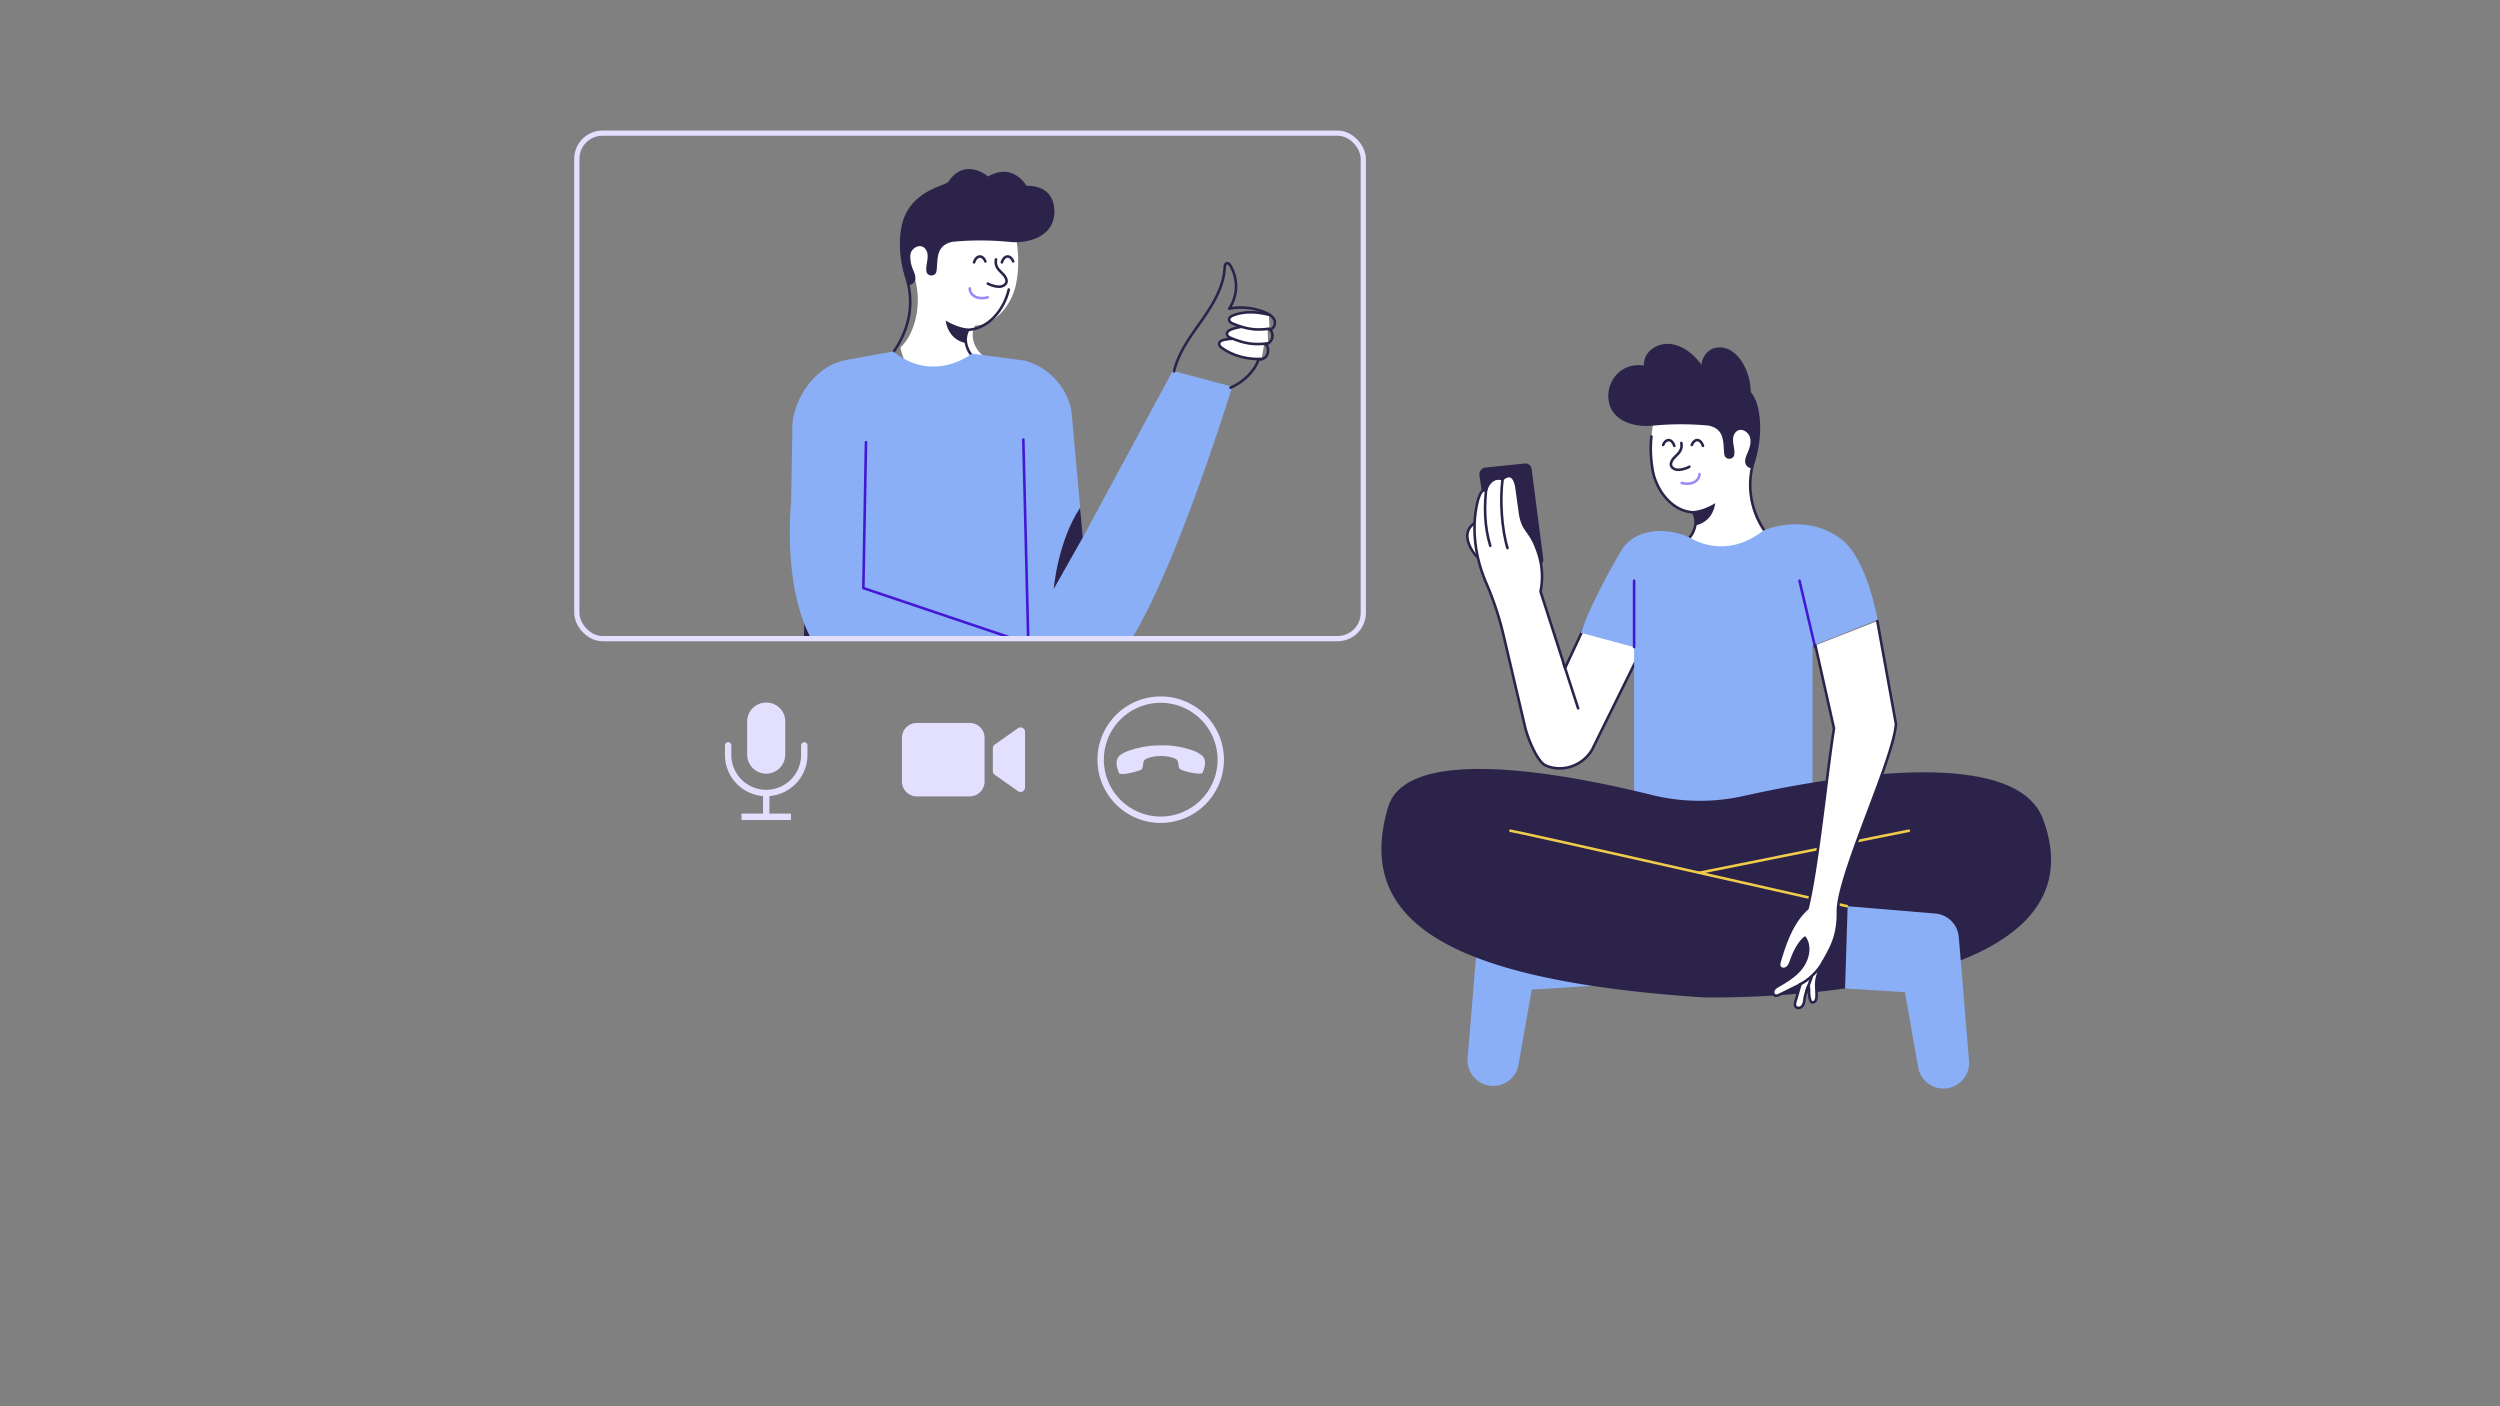 <svg id="Layer_1" data-name="Layer 1" xmlns="http://www.w3.org/2000/svg" xmlns:xlink="http://www.w3.org/1999/xlink" viewBox="0 0 1920 1080">
  <rect x="0" y="0" width="1920" height="1080" fill="#808080" stroke="none"/>
  <defs>
    <clipPath id="clip-path">
      <rect x="442" y="102.04" width="604" height="388.23" rx="19.75" fill="none"/>
    </clipPath>
  </defs>
  <title>Traced Tshirt</title>
  <path d="M1153,699.61a19.74,19.74,0,0,0-18,18l-7.85,95A19.72,19.72,0,0,0,1146.77,834h0a19.74,19.74,0,0,0,19.44-16.32L1176.34,760l46-2.86-2-63.14" fill="#8aaff6"/>
  <path d="M1136.21,428.81C1135,430,1116,408,1136,400" fill="#fff" stroke="#2c234a" stroke-linecap="round" stroke-linejoin="round" stroke-width="2"/>
  <path d="M1180.53,434.8l-29,1.43a5.48,5.48,0,0,1-5.42-4.78l-9.89-66.14a5.5,5.5,0,0,1,3.79-6.15l30.1-3.1a4.94,4.94,0,0,1,6.19,4.16l8.88,68.79A4.94,4.94,0,0,1,1180.53,434.8Z" fill="#2c234a"/>
  <g>
    <path d="M1164.91,376c.31,2.57,1.93,13.54,2.23,16.1,1.86,15.9,7.33,14,12.86,28.9a57.62,57.62,0,0,1,3.12,33.29L1202,513l21-45,45,16-45.22,91.64c-7.2,12.33-22.46,17.87-35.59,12.28-6.9-2.95-14.44-22.51-16.1-30.29l-16-68.2a239.88,239.88,0,0,0-13.48-41.27c-8.39-19.19-11.67-41.06-7.13-61.52,0,0,2.56-12.64,6.56-9.64,0,0,3-12,13-9C1154,368,1162.81,359,1164.91,376Z" fill="#fff" stroke="#2c234a" stroke-linecap="round" stroke-linejoin="round" stroke-width="2"/>
    <path d="M1144.53,419.15c-4.5-14.59-4.82-30.64-2.85-45.78" fill="#fff" stroke="#2c234a" stroke-linecap="round" stroke-linejoin="round" stroke-width="2"/>
    <path d="M1157.76,420.91c-4.5-14.59-5.82-37.14-3.85-52.28" fill="#fff" stroke="#2c234a" stroke-linecap="round" stroke-linejoin="round" stroke-width="2"/>
  </g>
  <path d="M1356.78,410.29c-3.32,17.3-18.88,31.51-36.42,33.24s-34.87-7.4-41.52-23.72a19.36,19.36,0,0,0,19.11-7.29c4.27-5.8,5.83-12.79,2.33-19.08C1284.9,392.72,1273,378,1269.64,363s-1.7-30.64,1.51-45.69c3.34-15.66,25.54-27.44,41-23.2,0,0,37.14,1.86,37.14,45.34a54.16,54.16,0,0,1-2.45,15.27,62,62,0,0,0-2.2,30.11c1.62,8.6,5,17.93,11.65,24.62" fill="#fff"/>
  <path d="M1356.78,410.29c-3.32,17.3-18.88,31.51-36.42,33.24s-34.87-7.4-41.52-23.72a19.36,19.36,0,0,0,19.11-7.29c4.27-5.8,5.83-12.79,2.33-19.08C1284.9,392.72,1273,378,1269.64,363a92.13,92.13,0,0,1-1.36-27.76" fill="none" stroke="#2c234a" stroke-linecap="round" stroke-linejoin="round" stroke-width="2"/>
  <path d="M1271.15,317.3c3.34-15.66,25.54-27.44,41-23.2,0,0,37.14,1.86,37.14,45.34a64.72,64.72,0,0,1-2.61,15.57,60.94,60.94,0,0,0,.86,37.26,72.23,72.23,0,0,0,8.75,17.17" fill="none" stroke="#2c234a" stroke-linecap="round" stroke-linejoin="round" stroke-width="2"/>
  <path d="M1268.94,326.94a226.46,226.46,0,0,1,41.66-.24,16.4,16.4,0,0,1,5.46,1.39c8.55,3.92,7.22,12.77,8.18,20.84.53,4.45,7.08,4.58,7.71.14a.34.34,0,0,0,0-.1c.6-4.65-1.83-9.28-.61-14a7,7,0,0,1,1-2.18c3.51-5.26,10.17-1.79,11.6,3,1.17,3.91-.16,8.12-1.77,11.88-1,2.36-2.15,4.83-1.85,7.37s2.77,5,5.22,4.26c6.55-12.82,8.28-35.3,3.66-49.57s-19.54-22-34.26-24.85c-10.47-2-21.31,1.19-31.91,0-11-1.2-21.71-7.11-32.73-3.06-10.31,3.79-16.29,14.49-14.93,25.4C1237.28,322.86,1254.4,328.38,1268.94,326.94Z" fill="#2c234a"/>
  <path d="M1300.28,392.44s7,0,17-6c0,0-1,14-15,17A18.55,18.55,0,0,0,1300.28,392.44Z" fill="#2c234a"/>
  <path d="M1291.26,340.21a8.57,8.57,0,0,1-1.06,6.34c-1,1.94-4.48,4.63-5.65,6.49-.86,1.37-1.59,3-1.13,4.56s2.16,2.61,3.79,3c2.75.72,7.77-.7,10.21-2.15" fill="none" stroke="#2c234a" stroke-linecap="round" stroke-linejoin="round" stroke-width="2"/>
  <path d="M1277.28,341.75c.87-2.39,2.66-3.9,4.44-3.76s3.46,1.94,4.16,4.45" fill="none" stroke="#2c234a" stroke-linecap="round" stroke-linejoin="round" stroke-width="2"/>
  <path d="M1299.28,341.75c.87-2.39,2.66-3.9,4.44-3.76s3.46,1.94,4.16,4.45" fill="none" stroke="#2c234a" stroke-linecap="round" stroke-linejoin="round" stroke-width="2"/>
  <path d="M1291.53,370.85a14.1,14.1,0,0,0,8.67-.11c2.73-1.07,5-3.68,5-6.62" fill="none" stroke="#9d8af6" stroke-linecap="round" stroke-linejoin="round" stroke-width="2"/>
  <path d="M1298,413s26.48,17.93,56.24-5.54c0,0,31.76-14.46,59.76,6.54,20,15,28,62,28,62l-50,20V620H1255V497l-41-11s7-22,31-63C1254.76,406.33,1279,404,1298,413Z" fill="#8aaff6"/>
  <line x1="1255" y1="446" x2="1255" y2="497" fill="none" stroke="#4417d7" stroke-linecap="round" stroke-linejoin="round" stroke-width="2"/>
  <line x1="1394" y1="497" x2="1382" y2="446" fill="none" stroke="#4417d7" stroke-linecap="round" stroke-linejoin="round" stroke-width="2"/>
  <path d="M1339,611.33a153.92,153.92,0,0,1-70.66-.86c-62.53-15.54-187.73-39.93-202.34,9.53-26,88,47,133,242,146,0,0,314.92,7.42,261-137C1547.78,572.16,1406.29,596.3,1339,611.33Z" fill="#2c234a"/>
  <line x1="1305.17" y1="670.28" x2="1466" y2="638" fill="none" stroke="#efcc4a" stroke-linecap="round" stroke-linejoin="round" stroke-width="2"/>
  <path d="M1418.5,695.94C1365.65,684,1162.58,638,1160,638" fill="none" stroke="#efcc4a" stroke-linecap="round" stroke-linejoin="round" stroke-width="2"/>
  <path d="M1486.35,701.61a19.74,19.74,0,0,1,18,18l7.85,95A19.73,19.73,0,0,1,1492.57,836h0a19.74,19.74,0,0,1-19.44-16.32L1463,762l-46-2.86,2-63.14" fill="#8aaff6"/>
  <line x1="1201" y1="510" x2="1212" y2="544" fill="#fff" stroke="#2c234a" stroke-linecap="round" stroke-linejoin="round" stroke-width="2"/>
  <g>
    <path d="M1441.79,477l14.29,79c-1.82,27.6-45,116.52-44.57,144.33.38,27.2-11.74,33-16.06,50.58-1.11,4.46-.23,9.2-.35,13.79a8.22,8.22,0,0,1-.6,3.49,2.77,2.77,0,0,1-2.88,1.62c-1.68-.39-2.24-5.72-2.25-7.45a33.9,33.9,0,0,0-.33-5.32c-1.28,1.5-2.94,8.38-3.17,10.33s-.54,4-1.87,5.49-4.06,1.74-5.1.07c-.73-1.17-.34-2.69.07-4,1.31-4.25,2.46-8.67,3.78-12.91l-16.27,8a4.4,4.4,0,0,1-2.86.67c-1.72-.39-2.3-2.76-1.52-4.34s2.4-2.54,3.93-3.41c6.82-3.91,13.7-8.21,18.19-14.65s6.3-15.56,1.93-22.08c-5,4.48-7.93,10.5-10.23,16.82-.74,2-1.37,4.2-2.9,5.72s-4.32,2-5.76.44-.83-3.79-.25-5.7c4.37-14.41,9.82-29.87,21.15-39.79,8-32.3,15-105.43,20.36-138.27l-14.3-63.76" fill="#fff" stroke="#2c234a" stroke-linecap="round" stroke-linejoin="round" stroke-width="2"/>
    <path d="M1382,756.19c7.2-3.39,14.75-10.85,18.39-17.93" fill="#fff" stroke="#2c234a" stroke-linecap="round" stroke-linejoin="round" stroke-width="2"/>
    <line x1="1391.43" y1="750.1" x2="1387.79" y2="760.13" fill="#fff" stroke="#2c234a" stroke-linecap="round" stroke-linejoin="round" stroke-width="2"/>
  </g>
  <path d="M1318.78,298c-6.18-2.45-11.17-8.16-12-14.76s3.18-13.69,9.49-15.78a16.17,16.17,0,0,1,13.24,1.91,27.72,27.72,0,0,1,9.24,10.05,43.66,43.66,0,0,1,4.32,32.64" fill="#2c234a"/>
  <path d="M1279.9,302.4c-4.93-2.68-9.72-5.88-13.12-10.35s-5.25-10.38-3.8-15.8c1.92-7.16,9.4-11.94,16.81-12.18s14.53,3.35,20,8.31,9.65,11.23,13.73,17.42" fill="#2c234a"/>
  <g clip-path="url(#clip-path)">
    <g>
      <g>
        <path d="M778,934.84l.13,39.48A14,14,0,0,0,788,985.11l94.6,34.62a17.45,17.45,0,0,1,12.4,13.9h0a17.44,17.44,0,0,1-17.62,20.29l-150.19-3.55a17.43,17.43,0,0,1-16.75-14.4l-3.67-100.25Z" fill="#8aaff6"/>
        <g opacity="0.2">
          <path d="M722.65,934.84l-3,80.55A30.29,30.29,0,0,0,743.85,1041l56.66,11.1h-70.7c-10.73,0-17.73-7.8-19.41-18.4l-3.62-98Z"/>
        </g>
      </g>
      <polygon points="618.28 463.25 601.31 939.43 672.44 937.29 714.72 504.09 618.28 463.25" fill="#2c234a"/>
      <polygon points="704.41 504.09 706.88 935.15 778.86 935.15 791.21 504.09 704.41 504.09" fill="#2c234a"/>
      <path d="M691.58,267.18c3.37,17.57,19.17,32,37,33.76s35.42-7.52,42.16-24.09a19.65,19.65,0,0,1-19.4-7.4c-4.34-5.89-5.92-13-2.37-19.38,15.62-.73,27.66-15.68,31.12-30.92s1.72-31.11-1.54-46.39c-3.39-15.9-25.94-27.86-41.62-23.56,0,0-37.71,1.89-37.71,46a55.2,55.2,0,0,0,2.48,15.51,62.87,62.87,0,0,1,2.24,30.57c-1.64,8.73-5,18.21-11.83,25" fill="#fff"/>
      <path d="M686.23,270.39c3.37,17.57,19.17,32,37,33.76s35.42-7.52,42.16-24.09a19.65,19.65,0,0,1-19.4-7.4c-4.34-5.89-5.92-13-2.37-19.38,15.62-.73,27.66-15.68,31.12-30.92" fill="none" stroke="#2c234a" stroke-linecap="round" stroke-linejoin="round" stroke-width="2"/>
      <path d="M773.17,176c-3.39-15.9-25.94-27.86-41.62-23.56,0,0-37.71,1.89-37.71,46a65.88,65.88,0,0,0,2.65,15.81,61.94,61.94,0,0,1-.87,37.83,73.57,73.57,0,0,1-8.89,17.44" fill="none" stroke="#2c234a" stroke-linecap="round" stroke-linejoin="round" stroke-width="2"/>
      <path d="M728.36,139.56c-2,3.05-26.4,6.09-34.42,28.72-5.09,14.35-2.94,37.31,3.72,50.33,2.48.77,5-1.74,5.3-4.32s-.86-5.09-1.88-7.49c-1.64-3.82-3-8.09-1.8-12.07,1.45-4.84,8.21-8.36,11.79-3a7.16,7.16,0,0,1,1,2.21c1.24,4.79-1.22,9.49-.62,14.21,0,0,0,.07,0,.1.63,4.51,7.29,4.38,7.83-.15,1-8.18-.38-17.17,8.3-21.16a16.68,16.68,0,0,1,5.55-1.4,228.14,228.14,0,0,1,42.3.25c14.76,1.45,32.14-4.15,34.11-20,0,0,4.13-23.14-21.26-23.14,0,0-10.15-18.28-29.44-7.11C758.83,135.5,741.14,120.39,728.36,139.56Z" fill="#2c234a"/>
      <path d="M743.59,252.27s-7.1,0-17.26-6.09c0,0,1,14.21,15.23,17.26A18.89,18.89,0,0,1,743.59,252.27Z" fill="#2c234a"/>
      <path d="M764.94,199.24a8.7,8.7,0,0,0,1.07,6.44c1.06,2,4.55,4.7,5.74,6.59.87,1.38,1.62,3,1.15,4.63s-2.19,2.64-3.86,3.08c-2.78.73-7.88-.71-10.36-2.18" fill="none" stroke="#2c234a" stroke-linecap="round" stroke-linejoin="round" stroke-width="2"/>
      <path d="M778.12,200.79c-.88-2.41-2.7-3.95-4.51-3.81s-3.51,2-4.22,4.52" fill="none" stroke="#2c234a" stroke-linecap="round" stroke-linejoin="round" stroke-width="2"/>
      <path d="M756.79,200.79c-.88-2.41-2.7-3.95-4.5-3.81s-3.52,2-4.23,4.52" fill="none" stroke="#2c234a" stroke-linecap="round" stroke-linejoin="round" stroke-width="2"/>
      <path d="M758.57,228.32a14.44,14.44,0,0,1-8.8-.11c-2.78-1.09-5.07-3.75-5-6.73" fill="none" stroke="#9d8af6" stroke-linecap="round" stroke-linejoin="round" stroke-width="2"/>
      <path d="M661.84,503.6l128.64.76s11.68,38.31,59.4,8.87c37.23-23,96.47-216.28,96.47-216.28l-45.7-12.19-69,127.94-8.79-97.09a49.81,49.81,0,0,0-36.23-38.71l-40.14-5.34s-29.3,23.46-60.51-1.66l-36.22,6.6c-.5.09-1,.2-1.51.31-23.27,5.11-41.13,31.88-39.76,55.66l-.92,53.39s-13.86,128.76,62.11,138.39,102.73,19.26,102.73,19.26l13.91-50.3L663.73,448.92" fill="#8aaff6"/>
      <line x1="785.91" y1="337.56" x2="789.98" y2="504.09" fill="none" stroke="#4417d7" stroke-linecap="round" stroke-linejoin="round" stroke-width="2"/>
      <polyline points="665.08 339.59 663.05 451.65 786.28 493.21" fill="none" stroke="#4417d7" stroke-linecap="round" stroke-linejoin="round" stroke-width="2"/>
      <path d="M831.61,412.7l-22.34,39.6s3-36.39,20.28-62.36Z" fill="#2c234a"/>
      <line x1="704.37" y1="621.84" x2="709.53" y2="543.08" fill="none" stroke="#efcc4a" stroke-linecap="round" stroke-linejoin="round" stroke-width="2"/>
      <g>
        <path d="M672.76,935.91l.13,39.48a14,14,0,0,0,9.88,10.79l94.6,34.62a17.44,17.44,0,0,1,12.39,13.9h0A17.43,17.43,0,0,1,772.15,1055L622,1051.44A17.45,17.45,0,0,1,605.2,1037l-3.66-100.25Z" fill="#8aaff6"/>
        <g opacity="0.2">
          <path d="M617.41,935.91l-3,80.55a30.31,30.31,0,0,0,24.2,25.61l56.65,11.1h-70.7c-10.73,0-17.73-7.8-19.41-18.4l-3.61-98Z"/>
        </g>
      </g>
      <path d="M709.1,996.15l73.53,24.6s18,6,8.46,24.84c0,0-4.27,8.34-15.59,8.34" fill="none" stroke="#4417d7" stroke-linecap="round" stroke-linejoin="round" stroke-width="2"/>
      <path d="M901.68,285.2c3.35-14.56,12.68-26.88,21.25-39.11s16.87-25.62,17.62-40.54c.07-1.44.45-3.31,1.88-3.46,1-.11,1.84.85,2.39,1.73a31,31,0,0,1-.79,33.23,47.88,47.88,0,0,1,27.84,3c2.91,1.28,5.9,3.08,7,6.06s-1,7.11-4.15,6.81c2.31,1.14,2.88,4.2,2.31,6.71a6,6,0,0,1-5.57,4.53c2.58,1.23,2.81,5.1,1.91,7.82a6.12,6.12,0,0,1-6.77,3.95c-3,9.48-12.4,17.92-21.57,21.79" fill="none" stroke="#2c234a" stroke-linecap="round" stroke-linejoin="round" stroke-width="2"/>
      <path d="M970.91,264.2c-8.93-3.63-21.21-5.3-30.64-3.28-1.78.38-3.91,1.3-4,3.12-.06,1.37,1.12,2.44,2.23,3.24,8.47,6.1,20,9,30.42,8.33" fill="#fff" stroke="#2c234a" stroke-linecap="round" stroke-linejoin="round" stroke-width="2"/>
      <path d="M973.5,252.61c-9.36-2.31-18.66-3.06-27.7.3-1.71.63-3.69,1.84-3.51,3.65.14,1.37,1.42,2.36,2.68,2.89,11.45,4.77,18.57,5.59,29,4.18" fill="#fff" stroke="#2c234a" stroke-linecap="round" stroke-linejoin="round" stroke-width="2"/>
      <path d="M974.52,241.72c-9.17-2.23-18.28-2.94-27.14.34-1.68.62-3.62,1.8-3.44,3.56.13,1.33,1.38,2.3,2.61,2.81,11.21,4.61,18.19,5.39,28.45,4" fill="#fff" stroke="#2c234a" stroke-linecap="round" stroke-linejoin="round" stroke-width="2"/>
      <path d="M786.11,493.25c27,4.45,48.17,12.66,66.93,32.61,1.73,1.6,8.57,8.71,8.43,10.69a4.36,4.36,0,0,1-3.85,3.89c-1.76.14-3.4-.8-4.9-1.71L833.5,527.16c2.59,2.83,3.9,5.91,3.22,9.68S831.37,543,828,544.7c1.28,2.47,1.14,10-.16,12.43s-5.13,5.64-8.74,5.61c-3.28,0-5.34.11-8.21-1.47s-5.9-5.76-6.1-9c0,0-20.6,4.11-33.44-8.73" fill="#fff" stroke="#2c234a" stroke-linecap="round" stroke-linejoin="round" stroke-width="2"/>
      <path d="M804,518.28c13.33-1.52,24,4.9,30.62,9.67" fill="none" stroke="#2c234a" stroke-linecap="round" stroke-linejoin="round" stroke-width="2"/>
      <path d="M802.91,534.33c13.33-.45,19.75,3.83,25.27,10.74" fill="none" stroke="#2c234a" stroke-linecap="round" stroke-linejoin="round" stroke-width="2"/>
      <path d="M805.54,552.07s7.49-1.07,8.56,2.14" fill="#fff" stroke="#2c234a" stroke-linecap="round" stroke-linejoin="round" stroke-width="2"/>
    </g>
  </g>
  <rect x="443" y="102.24" width="604" height="388.23" rx="19.75" stroke-width="4" stroke="#e3dfff" stroke-linecap="round" stroke-linejoin="round" fill="none"/>
  <path d="M764,595.06l18.23,12.84a3.52,3.52,0,0,0,5-3.23V562.19a3.52,3.52,0,0,0-5-3.22L764,571.8a3.53,3.53,0,0,0-1.49,2.88v17.5A3.53,3.53,0,0,0,764,595.06Z" fill="#e3dfff"/>
  <path d="M744.7,611.64H704.15a11.49,11.49,0,0,1-11.47-11.46v-33.5a11.5,11.5,0,0,1,11.47-11.46h40.66a11.39,11.39,0,0,1,11.35,11.35v33.61A11.48,11.48,0,0,1,744.7,611.64Z" fill="#e3dfff"/>
  <path d="M891.43,632A48.57,48.57,0,1,1,940,583.43,48.63,48.63,0,0,1,891.43,632Zm0-92.24a43.67,43.67,0,1,0,43.67,43.67A43.72,43.72,0,0,0,891.43,539.76Z" fill="#e3dfff"/>
  <path d="M862.44,594.41c2.95,0,8.67-1.42,11.26-2.28,3.38-1.13,3.65-1.23,4.1-4.31.29-2.05.29-3.62,2-4.71s6.32-2.45,11.57-2.48,10.08,1.29,11.76,2.36,1.66,2.65,2,4.7c.45,2.89.82,3.07,4.12,4.26a43,43,0,0,0,11.27,2.17c3.16,0,2.88-.3,3.47-1.76a21,21,0,0,0,1.11-3.67,10.09,10.09,0,0,0-.18-5.9c-.66-1.8-3.29-4.93-11.65-7.32a66.21,66.21,0,0,0-21.82-3,72.12,72.12,0,0,0-21.78,3.22c-9.34,2.67-11,5.62-11.63,7.43a10.15,10.15,0,0,0-.15,5.91,20.39,20.39,0,0,0,1.13,3.66C859.55,594.13,859.28,594.4,862.44,594.41Z" fill="#e3dfff"/>
  <rect x="569.46" y="624.84" width="37.99" height="4.9" fill="#e3dfff"/>
  <path d="M588.45,611.47a31.72,31.72,0,0,1-31.69-31.69v-7.31a2.45,2.45,0,1,1,4.9,0v7.31a26.79,26.79,0,0,0,53.58,0v-7.31a2.45,2.45,0,1,1,4.9,0v7.31A31.72,31.72,0,0,1,588.45,611.47Z" fill="#e3dfff"/>
  <rect x="586" y="609.02" width="4.9" height="18.27" fill="#e3dfff"/>
  <path d="M588.45,539.57a14.55,14.55,0,0,0-14.62,14.48v25.5a14.62,14.62,0,1,0,29.24,0V554.19A14.44,14.44,0,0,0,588.45,539.57Z" fill="#e3dfff"/>
</svg>
